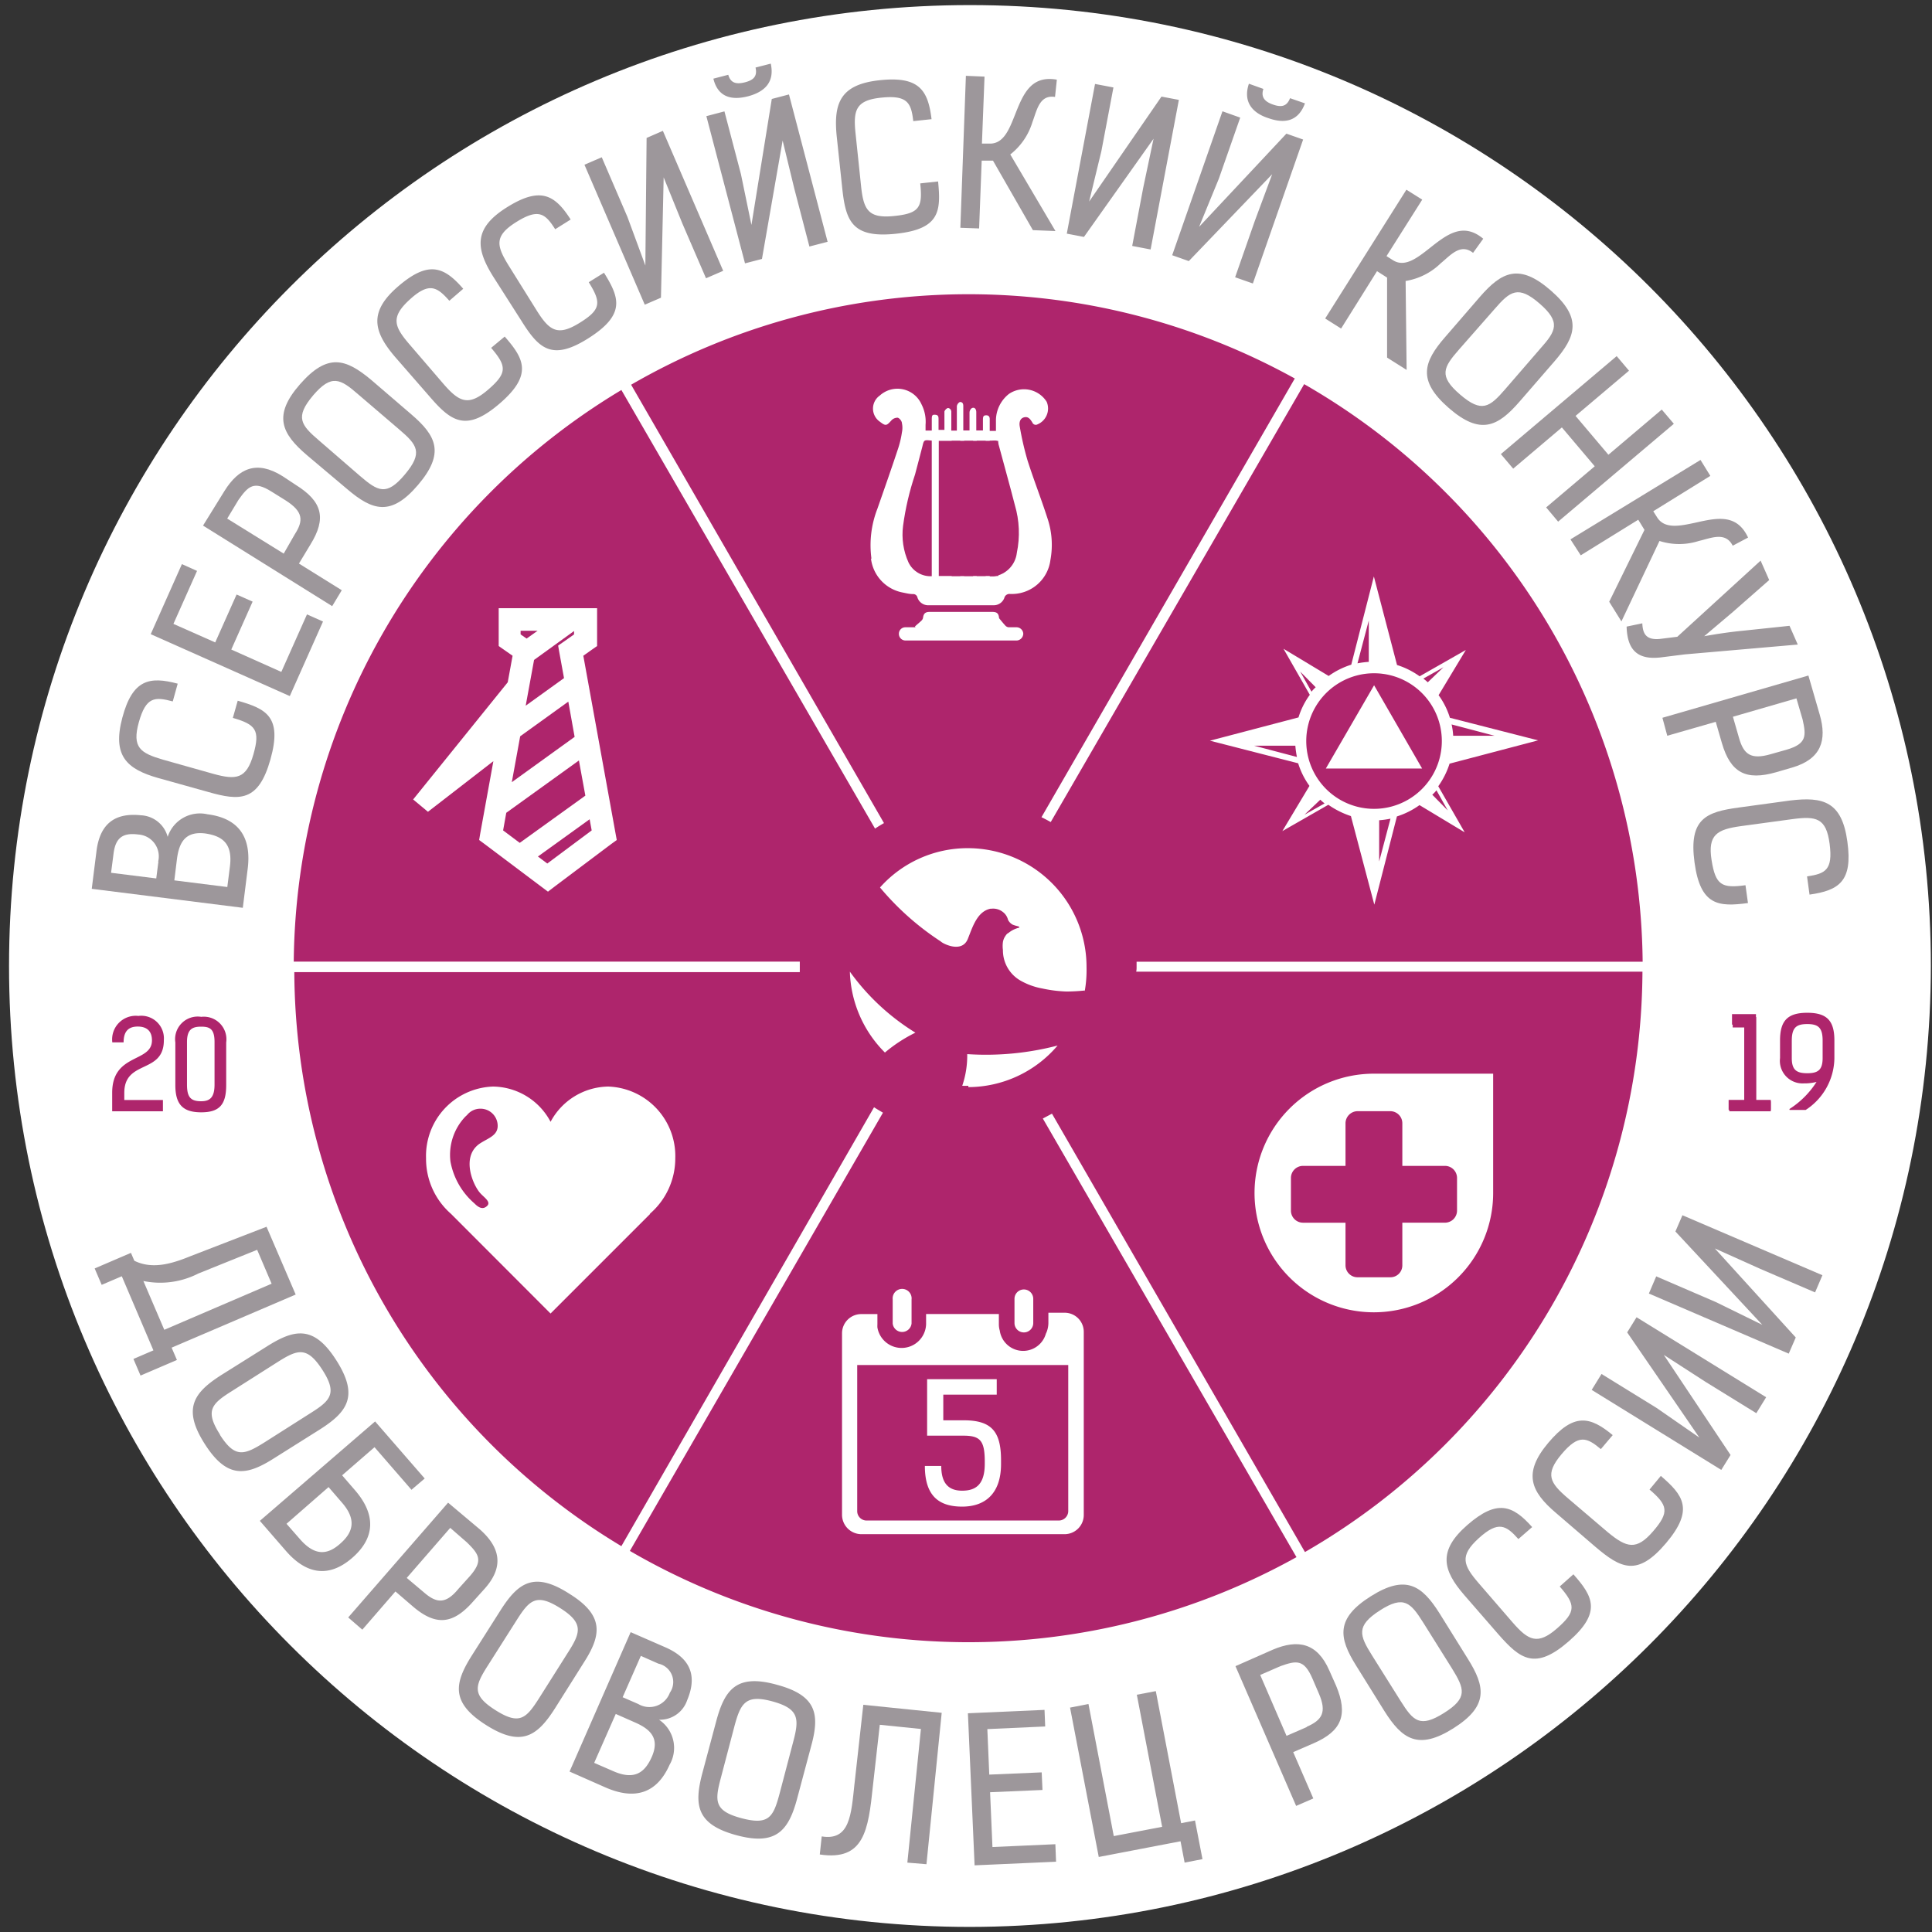 <svg xmlns="http://www.w3.org/2000/svg" width="90" height="90" viewBox="0 0 90 90">
    <rect x="0" y="0" width="90" height="90" fill="#333333" stroke="none"/>
    <g fill="none" fill-rule="evenodd">
        <path fill="#FFF" d="M45.184 89.763C20.462 89.763.421 69.722.421 45 .421 20.278 20.462.237 45.184.237 69.906.237 89.947 20.278 89.947 45c-.029 24.71-20.053 44.734-44.763 44.763z"/>
        <path fill="#9D979B" fill-rule="nonzero" d="M13.774 60.305l-1.358-3.158-3.527 1.364c-.826.336-1.763.647-2.631.22l-.158-.368-1.69.726.327.764.937-.4 1.473 3.452-.931.4.331.774 1.695-.726-.247-.574 5.779-2.474zm-7.095-.631a3.89 3.89 0 0 0 2.558-.348l2.742-1.105.674 1.579-5 2.147-.974-2.273zM14.884 66.6c1.316-.832 1.832-1.579.79-3.221-1.042-1.642-1.937-1.484-3.248-.653l-2.105 1.321c-1.31.832-1.826 1.58-.784 3.216 1.042 1.637 1.937 1.495 3.247.658l2.1-1.321zm-4.637.226c-.71-1.115-.39-1.431.558-2.026l2.106-1.337c.947-.6 1.384-.768 2.105.348.72 1.115.368 1.442-.58 2.036l-2.104 1.337c-.958.6-1.38.758-2.085-.342v-.016zM16.547 69.432l-.61-.706 1.51-1.31 1.721 1.984.616-.526-2.31-2.658-5.369 4.631 1.206 1.39c.936 1.084 1.989 1.295 3.094.337 1.106-.958 1.084-2.048.142-3.142zm-.7 2.479c-.59.526-1.179.584-1.873-.211l-.627-.716 1.958-1.71.627.726c.694.795.51 1.395-.085 1.91zM22.058 74.584l.526-.584c.937-1.053.684-1.958-.252-2.774L20.874 70l-4.653 5.347.658.569 1.542-1.78.779.67c1.095.952 1.9.878 2.858-.222zm-2.31-.405l-.8-.674 2.026-2.331.773.673c.564.553.78.848.137 1.58l-.526.584c-.595.726-1.021.678-1.61.168zM26.521 74.242c-1.637-1.053-2.384-.526-3.216.79l-1.32 2.079c-.832 1.315-.985 2.205.657 3.247 1.642 1.042 2.384.526 3.216-.784l1.326-2.106c.832-1.29.984-2.205-.663-3.226zm-.079 2.763l-1.331 2.106c-.6.942-.911 1.263-2.027.557-1.116-.705-.963-1.131-.363-2.073l1.337-2.106c.6-.947.92-1.284 2.037-.578 1.116.705.952 1.152.347 2.094zM31.005 76.742l-1.626-.71-2.847 6.494 1.679.742c1.331.58 2.373.306 2.978-1.052a1.579 1.579 0 0 0-.489-2.105c.589.02 1.12-.348 1.31-.906.427-1.016.274-1.9-1.005-2.463zm-.642 5.1c-.331.747-.82 1.095-1.8.663l-.884-.384 1.005-2.279.905.4c.758.332 1.137.769.774 1.6zm.842-2.99a1.016 1.016 0 0 1-1.473.527l-.727-.316.848-1.926.82.363a.874.874 0 0 1 .532 1.353zM36.195 78.484c-1.884-.526-2.437.216-2.837 1.721l-.637 2.384c-.4 1.5-.279 2.395 1.579 2.9 1.858.506 2.437-.215 2.837-1.715l.637-2.385c.42-1.505.3-2.4-1.58-2.905zm.752 2.669l-.631 2.4c-.29 1.084-.495 1.484-1.769 1.147-1.273-.337-1.258-.79-.968-1.874l.632-2.405c.289-1.079.526-1.505 1.773-1.163 1.248.342 1.253.81.963 1.895z"/>
        <path fill="#9D979B" d="M39.805 83.1c-.152 1.426-.21 2.663-1.526 2.447l-.09.842c2.069.311 2.258-1.131 2.474-3.189l.321-2.853 1.916.195-.632 6.226.89.074.71-7.053-3.652-.373-.41 3.684zM46.232 86.042l-.11-2.553 2.441-.105-.037-.82-2.442.104-.09-2.12 2.695-.122-.031-.773-3.569.158.311 7.084 3.795-.169-.032-.815zM55.021 84.932c-.395-2.069-.784-4.106-1.179-6.153l-.884.168c.395 2.048.784 4.085 1.179 6.153l-2.253.432-1.179-6.153-.858.168 1.337 6.958 3.81-.731.19.994.832-.163-.348-1.8-.647.127z"/>
        <path fill="#9D979B" fill-rule="nonzero" d="M61.926 77.821c-.568-1.305-1.473-1.463-2.631-.974l-1.742.769 2.826 6.51.8-.347-.937-2.158.947-.41c1.327-.574 1.611-1.343 1.053-2.68l-.316-.71zm-1.052 2.632l-.942.41-1.227-2.837.942-.41c.737-.263 1.095-.332 1.485.563l.305.71c.384.885.142 1.243-.569 1.553l.006.01zM67.063 75.163c-.826-1.316-1.579-1.831-3.21-.8-1.632 1.032-1.5 1.921-.674 3.237l1.31 2.105c.827 1.316 1.58 1.837 3.216.806 1.637-1.032 1.495-1.932.669-3.243l-1.31-2.105zm.2 4.637c-1.116.7-1.426.379-2.02-.568l-1.322-2.106c-.595-.947-.763-1.384.358-2.105 1.121-.721 1.437-.363 2.032.584l1.32 2.106c.595.963.758 1.384-.368 2.089z"/>
        <path fill="#9D979B" d="M72.658 73.905c.737.848.774 1.169-.126 1.953s-1.332.568-2.064-.274l-1.579-1.826c-.731-.847-.91-1.28 0-2.105.911-.827 1.274-.595 1.843.042l.642-.558c-.91-1.021-1.632-1.305-3.016-.1-1.384 1.205-1.158 2.105-.137 3.279l1.579 1.816c1.021 1.168 1.721 1.684 3.279.326 1.558-1.358 1.116-2.105.216-3.121l-.637.568zM77.368 68.753l-.526.636c.853.727.937 1.053.163 1.948-.773.895-1.226.768-2.105.042L73.047 69.8c-.852-.726-1.094-1.121-.3-2.063.795-.942 1.169-.78 1.827-.232l.552-.652c-1.052-.874-1.81-1.053-3 .358-1.19 1.41-.826 2.263.358 3.268l1.837 1.579c1.184 1.005 1.953 1.405 3.29-.174 1.336-1.579.778-2.247-.243-3.131zM75.8 62.068l3.363 4.9-1.99-1.379-2.568-1.584-.458.742 6.037 3.727.432-.695-3.11-4.663 1.947 1.258 2.363 1.458.458-.743-6.037-3.726zM78.047 57.368l4.048 4.348-2.169-1.063-2.773-1.195-.342.8 6.515 2.8.327-.753-3.769-4.147 2.121.953 2.548 1.094.342-.8-6.521-2.794z"/>
        <path fill="#9D979B" fill-rule="nonzero" d="M11.537 40.484c.184-1.442-.38-2.363-1.874-2.552a1.579 1.579 0 0 0-1.852 1.052 1.353 1.353 0 0 0-1.248-1.005c-1.095-.116-1.895.284-2.068 1.668l-.221 1.758 7.037.884.226-1.805zm-4.158-.347l-.1.784-2.105-.263.115-.89c.09-.72.411-.99 1.148-.894a1.021 1.021 0 0 1 .931 1.263h.01zm3.332.226l-.122.958-2.468-.31.121-.985c.105-.82.416-1.31 1.321-1.2.81.121 1.28.48 1.148 1.537z"/>
        <path fill="#9D979B" d="M7.368 36.242l2.316.647c1.49.427 2.358.469 2.916-1.52.558-1.99-.21-2.353-1.526-2.727l-.227.8c1.053.305 1.285.558.958 1.7-.326 1.142-.794 1.205-1.873.905L7.6 35.39c-1.053-.305-1.463-.563-1.132-1.747.332-1.184.737-1.195 1.58-.968l.23-.827c-1.32-.352-2.104-.194-2.578 1.58-.474 1.773.19 2.394 1.668 2.815zM15.047 28.953l-.747-.332-1.195 2.679-2.331-1.042.994-2.232-.747-.331-.995 2.231-1.947-.863 1.1-2.468-.705-.316-1.453 3.263 6.479 2.884z"/>
        <path fill="#9D979B" fill-rule="nonzero" d="M15.921 27.495l-1.995-1.242.527-.874c.768-1.232.568-2.016-.674-2.79l-.621-.41c-1.205-.753-2.042-.363-2.7.69l-1 1.615 6.016 3.753.447-.742zm-2.705-1.706l-2.632-1.631.527-.874c.452-.637.715-.9 1.536-.384l.658.41c.827.527.837.943.427 1.58l-.516.9zM14.3 21.205l1.874 1.58c1.179 1.004 2.042 1.283 3.3-.196 1.258-1.478.858-2.284-.316-3.289l-1.874-1.61c-1.179-.98-2.02-1.258-3.305.205-1.284 1.463-.858 2.305.321 3.31zm.284-2.784c.858-1.005 1.269-.779 2.105-.047L18.59 20c.853.726 1.127 1.084.269 2.105s-1.253.784-2.105.053l-1.885-1.632c-.852-.726-1.142-1.09-.284-2.105z"/>
        <path fill="#9D979B" d="M20 18.458c1.01 1.174 1.705 1.69 3.274.342 1.568-1.347 1.126-2.105.237-3.121l-.632.526c.726.848.763 1.169-.142 1.948-.905.779-1.337.584-2.069-.258l-1.579-1.837c-.731-.847-.905-1.28 0-2.105.906-.827 1.274-.585 1.843.058l.647-.558c-.91-1.053-1.632-1.31-3.021-.121-1.39 1.19-1.169 2.105-.158 3.29l1.6 1.836zM24.268 14.91c.821 1.322 1.432 1.937 3.158.837 1.727-1.1 1.432-1.884.71-3.042l-.71.442c.59.948.58 1.274-.437 1.9-1.015.627-1.4.358-1.994-.594l-1.284-2.058c-.59-.948-.7-1.4.342-2.053s1.352-.384 1.81.337l.721-.453c-.737-1.152-1.405-1.547-2.963-.573-1.558.973-1.474 1.9-.653 3.22l1.3 2.038zM30.79 13.868l.126-5.605.873 2.153 1.1 2.547.8-.347-2.81-6.521-.758.331-.058 5.942-.837-2.268-1.194-2.774-.806.348 2.81 6.52zM35.495 12.063l.963-5.516.547 2.253.7 2.684.848-.22-1.8-6.864-.8.21-.948 5.869-.49-2.368-.768-2.922-.842.222 1.8 6.857zM34.853 4.484c.763-.205 1.242-.652 1.052-1.52l-.71.183c.1.427-.121.59-.484.685-.364.094-.669.073-.785-.348l-.694.18c.21.868.852 1.02 1.62.82zM39.232 8.742c.163 1.542.447 2.363 2.5 2.147 2.052-.215 2.105-1.052 1.968-2.436l-.832.09c.116 1.115-.031 1.4-1.226 1.52-1.195.121-1.416-.29-1.531-1.405l-.253-2.41c-.121-1.116 0-1.58 1.205-1.7 1.205-.122 1.384.241 1.48 1.094l.852-.09c-.163-1.363-.59-2.01-2.416-1.815-1.826.195-2.163 1.052-2 2.631l.253 2.374zM48.095 5.684c.205-.526.316-1.284 1.052-1.168l.085-.805c-1.221-.216-1.58.7-1.958 1.657-.263.658-.527 1.348-1.19 1.321h-.342l.121-3.12-.868-.037-.258 7.079.874.031.12-3.158h.527l1.858 3.237 1.052.042-2.105-3.568a3.026 3.026 0 0 0 1.032-1.51zM53.737 6.463l-.48 2.274-.515 2.72.858.164 1.316-6.968-.81-.153-3.37 4.89.57-2.348.562-2.968-.857-.163-1.316 6.973.8.153zM57.537 12.916l.826.29L60.705 6.5l-.779-.274-4.068 4.342.92-2.242.996-2.847-.827-.295-2.342 6.705.774.274 3.884-4.047-.81 2.179zM59.09 5.505c.742.263 1.389.158 1.7-.69l-.695-.241c-.158.41-.432.42-.784.3-.353-.121-.595-.316-.458-.732l-.674-.242c-.284.837.153 1.363.91 1.605zM64.147 12.632l.469.3v3.726l.91.574-.047-4.143c.618-.1 1.19-.388 1.637-.826.442-.358.916-.952 1.505-.484l.474-.658c-.953-.795-1.716-.179-2.527.463-.557.437-1.142.895-1.694.527l-.285-.18L66.253 9.3l-.737-.463-3.784 6 .742.468 1.673-2.673z"/>
        <path fill="#9D979B" fill-rule="nonzero" d="M67.321 15.7c-1.016 1.168-1.3 2.026.168 3.305 1.469 1.28 2.28.874 3.295-.294l1.621-1.869c1.016-1.174 1.306-2.031-.163-3.31-1.468-1.28-2.284-.874-3.3.294l-1.62 1.874zm2.295-1.295c.731-.847 1.105-1.131 2.105-.263 1 .869.768 1.274.026 2.105l-1.626 1.88c-.732.847-1.095 1.12-2.105.252-1.01-.868-.78-1.263-.042-2.105l1.642-1.869z"/>
        <path fill="#9D979B" d="M70.49 21.832l2.268-1.921 1.531 1.81-2.263 1.916.558.663 5.39-4.558-.563-.663-2.485 2.105-1.531-1.81 2.49-2.106-.574-.679-5.395 4.564zM73.637 25.868l2.679-1.657.29.473-1.643 3.348.569.915 1.773-3.747a2.99 2.99 0 0 0 1.832 0c.558-.126 1.242-.453 1.579.221l.716-.379c-.527-1.131-1.464-.916-2.469-.69-.695.148-1.42.306-1.768-.252l-.18-.284 2.659-1.648-.458-.742-6.058 3.7.479.742zM77.332 29.763c-.71.074-.806-.316-.827-.726l-.731.152c.031 1.111.526 1.58 1.658 1.427l1.052-.132 5.263-.458-.384-.873-2.195.231c-.594.058-1.194.148-1.779.253l1.343-1.137 1.684-1.479-.4-.905-3.88 3.547-.804.1z"/>
        <path fill="#9D979B" fill-rule="nonzero" d="M77.668 34.274l2.258-.648.285.985c.405 1.394 1.126 1.763 2.526 1.363l.742-.216c1.363-.395 1.637-1.274 1.29-2.469l-.527-1.82-6.8 1.968.226.837zm6.016-1.742l.29.99c.168.762.19 1.125-.742 1.4l-.743.21c-.936.273-1.263 0-1.478-.753l-.285-.99 2.958-.857z"/>
        <path fill="#9D979B" d="M86.058 39.21c-.253-1.873-1.126-2.105-2.663-1.92l-2.384.326c-1.537.205-2.348.526-2.074 2.558.274 2.031 1.131 2.073 2.49 1.894l-.116-.831c-1.106.152-1.395 0-1.58-1.174-.184-1.174.253-1.426 1.369-1.579l2.395-.326c1.11-.147 1.579-.063 1.737 1.158.157 1.22-.206 1.384-1.053 1.51l.116.848c1.373-.195 2.02-.621 1.763-2.463z"/>
        <path fill="#AE256C" d="M26.742 29.553v-.158l-1.863 1.347-.39 2.132 1.785-1.285-.216-1.184-.058-.331.274-.19z"/>
        <path fill="#AE256C" fill-rule="nonzero" d="M64.01 37.679a3.158 3.158 0 1 0-.004-6.316 3.158 3.158 0 0 0 .005 6.316zm0-5.758l2.237 3.879h-4.484l2.248-3.879z"/>
        <path fill="#AE256C" d="M25.042 29.384h-.79v.169l.28.194zM26.474 32.684L24.232 34.3l-.39 2.137 2.926-2.11zM69.621 34.274l-2-.527c.039.173.064.35.074.527h1.926zM64.247 40.132l.527-1.995a4.21 4.21 0 0 1-.527.074v1.92zM61.29 32.016l-.722-.732.527.937c.059-.074.124-.143.194-.205zM58.421 34.737l1.995.526a4.21 4.21 0 0 1-.074-.526h-1.92zM63.763 28.905l-.526 1.995c.174-.034.35-.056.526-.068v-1.927zM67.242 31.084l-.937.527c.07.052.139.11.206.173l.731-.7zM66.721 37.021l.721.732-.526-.937a1.626 1.626 0 0 1-.195.205zM60.768 37.953l.937-.527a2.053 2.053 0 0 1-.2-.173l-.737.7zM60.695 56.958h1.984v1.99a.558.558 0 0 0 .558.552h1.531a.553.553 0 0 0 .558-.553v-1.99h1.99a.563.563 0 0 0 .558-.557v-1.532a.563.563 0 0 0-.558-.557h-1.99v-1.985a.563.563 0 0 0-.558-.563h-1.531a.568.568 0 0 0-.558.563v1.985h-1.984a.563.563 0 0 0-.558.557V56.4a.563.563 0 0 0 .558.558z"/>
        <path fill="#AE256C" fill-rule="nonzero" d="M39.932 70.39a.437.437 0 0 0 .442.442h8.947a.442.442 0 0 0 .442-.443v-6.8h-9.831v6.8zm4.947-3.511h-1.69v-2.632h3.243v.721h-2.49v1.195h.953c1.3 0 1.737.526 1.737 1.858v.179c0 1.39-.753 1.984-1.81 1.984-1.059 0-1.738-.473-1.738-1.895h.763c0 .811.342 1.153.974 1.153.632 0 1.053-.284 1.053-1.253v-.157c-.01-.927-.221-1.153-.995-1.153z"/>
        <path fill="#AE256C" d="M43.405 26.842v-6.316c-.368-.042-.363-.042-.437.274-.11.437-.231.874-.342 1.305-.262.779-.449 1.58-.558 2.395-.074.58.013 1.168.253 1.7.199.413.626.666 1.084.642z"/>
        <path fill="#AE256C" fill-rule="nonzero" d="M52.947 45.11v-.31h23.574a31.374 31.374 0 0 0-15.768-26.905l-11.806 20.4a8.29 8.29 0 0 0-.431-.227l11.8-20.436a31.395 31.395 0 0 0-30.916.29l11.779 20.42c-.142.084-.279.163-.416.258L28.947 18.168a31.384 31.384 0 0 0-15.263 26.627h23.574v.49H13.71a31.374 31.374 0 0 0 15.236 26.741L40.716 51.58c.137.09.273.168.416.253l-11.79 20.415a31.41 31.41 0 0 0 31.053.29L48.579 52.105l.426-.226L60.79 72.3a31.39 31.39 0 0 0 15.722-27.037H52.93c.006-.037.016-.095.016-.152zm6.842-14.889l2.106 1.268c.32-.23.676-.407 1.052-.526L64 26.853l1.079 4.126c.377.117.732.295 1.053.526l2.152-1.226-1.268 2.105c.232.32.41.675.526 1.053l4.11 1.052-4.126 1.085A3.79 3.79 0 0 1 67 36.626l1.232 2.148-2.106-1.269c-.32.23-.676.408-1.052.527l-1.053 4.11-1.09-4.126c-.374-.123-.729-.3-1.052-.527l-2.142 1.227L61 36.61a3.584 3.584 0 0 1-.526-1.053l-4.11-1.053 4.125-1.084c.116-.378.294-.734.527-1.053l-1.227-2.147zm-31.32 9.1L25.836 41.3l-.31.237-.316-.237-2.632-1.979-.258-.19.053-.315.61-3.358-3.047 2.358-.69-.574 4.406-5.458.226-1.237-.421-.294-.226-.158v-1.763h4.584v1.763l-.227.158-.415.294 1.5 8.269.058.316-.264.19zm1.82 17.226l-4.642 4.642-4.636-4.642a3.405 3.405 0 0 1-1.164-2.594 3.232 3.232 0 0 1 3.121-3.337 3.074 3.074 0 0 1 2.68 1.642 3.095 3.095 0 0 1 2.689-1.642 3.237 3.237 0 0 1 3.12 3.337 3.405 3.405 0 0 1-1.189 2.594h.021zm10.306-30.526a4.684 4.684 0 0 1 .279-2.326c.331-.948.663-1.89.979-2.848a4.5 4.5 0 0 0 .163-.71 1.005 1.005 0 0 0 0-.416c0-.1-.11-.242-.2-.263a.39.39 0 0 0-.305.142c-.216.237-.253.253-.527.042a.742.742 0 0 1 0-1.216 1.226 1.226 0 0 1 1.942.406c.15.293.217.623.19.952v.274h.29v-.526c0-.19.026-.221.168-.21.142.01.147.104.147.21v.494h.274v-.684-.163c0-.047.09-.153.152-.168.064-.016.169.057.169.173v.742a1.205 1.205 0 0 0 0 .132h.258v-.374-.763a.268.268 0 0 1 .142-.195c.126 0 .158.08.158.19v1.137h.29v-.827c0-.076.032-.148.089-.2.115-.079.22 0 .226.163v.864h.31v-.5c0-.164.032-.206.158-.206.127 0 .164.09.158.2v.527h.29v-.527c.014-.47.238-.91.61-1.2a1.247 1.247 0 0 1 1.753.369.8.8 0 0 1-.426 1.052.168.168 0 0 1-.237-.079c-.09-.147-.19-.305-.395-.247-.205.058-.226.269-.195.432.09.533.211 1.06.363 1.579.285.894.632 1.773.921 2.673.216.632.265 1.308.143 1.963a1.81 1.81 0 0 1-1.732 1.58h-.147a.247.247 0 0 0-.269.189.526.526 0 0 1-.495.337h-3.026a.526.526 0 0 1-.526-.363.2.2 0 0 0-.21-.158c-.164 0-.322-.042-.485-.074a1.832 1.832 0 0 1-1.468-1.574l.02-.005zm2.031 3.158c.1-.095.21-.179.31-.279a.237.237 0 0 0 .064-.132c.026-.19.11-.263.31-.263h2.911c.232 0 .3.08.321.295.126.153.216.263.31.363.036.03.08.05.127.058h.374c.168 0 .307.132.315.3a.326.326 0 0 1-.294.316h-5.21a.31.31 0 0 1-.29-.326.3.3 0 0 1 .305-.29h.474a.116.116 0 0 1-.021-.021l-.006-.021zM39.59 45.263a10.584 10.584 0 0 0 3.053 2.842c-.51.25-.987.561-1.42.927a5.553 5.553 0 0 1-1.633-3.769zm2.874 15.263v1.127a.442.442 0 0 1-.879 0v-1.127a.442.442 0 1 1 .88 0zm6.269 1.58a1.2 1.2 0 0 0 .105-.474v-.48h.758a.89.89 0 0 1 .89.89v8.532a.895.895 0 0 1-.89.894H40.12a.905.905 0 0 1-.895-.894v-8.469a.895.895 0 0 1 .895-.89h.753v.48a1.305 1.305 0 0 0 0 .142 1.142 1.142 0 0 0 2.268-.148v-.478h3.39v.478c0 .1.014.2.042.295a1.1 1.1 0 0 0 2.137.18l.02-.059zm-1.474-.474v-1.127a.437.437 0 1 1 .874 0v1.127a.437.437 0 1 1-.874 0zM45.11 50.579a2.4 2.4 0 0 1-.285 0c.162-.474.24-.973.232-1.474a13.195 13.195 0 0 0 4.21-.4 5.474 5.474 0 0 1-4.157 1.937v-.063zm5.42-4.437a9.042 9.042 0 0 1-.847.047c-.38-.013-.76-.06-1.131-.142a3.2 3.2 0 0 1-1.016-.368 1.626 1.626 0 0 1-.816-1.426 1.379 1.379 0 0 1 0-.369.684.684 0 0 1 .121-.29.39.39 0 0 1 .095-.11l.052-.031a1.21 1.21 0 0 1 .464-.232s.036 0 .031-.026c-.005-.027 0 0-.031-.037l-.158-.042-.121-.042a.526.526 0 0 1-.216-.227.647.647 0 0 0-.253-.373.726.726 0 0 0-.526-.142h-.042c-.626.131-.837.879-1.053 1.41-.258.632-1.052.269-1.226.142l-.047-.037a12.784 12.784 0 0 1-2.816-2.505 5.463 5.463 0 0 1 4.094-1.831 5.532 5.532 0 0 1 5.527 5.531c.01.39-.02.78-.09 1.163l.006-.063zm13.474 3.874h5.553v5.558A5.558 5.558 0 1 1 64 50.016h.005z"/>
        <path fill="#AE256C" d="M43.732 20.537h1v6.295h-1zM44.916 20.537h1v6.295h-1zM47.368 25.753c.154-.74.121-1.507-.094-2.232-.232-.91-.49-1.816-.732-2.726-.074-.284-.063-.29-.363-.263h-.074v6.315c.069.004.137.004.206 0 .559-.084.992-.532 1.057-1.094z"/>
        <path fill="#AE256C" d="M44.332 20.537h1v6.3h-1zM25.058 39.9l.437.326 2.068-1.542-.095-.52zM22.384 51.647a.795.795 0 0 0-.626.295l-.069.063a2.584 2.584 0 0 0-.705 2.106c.14.76.535 1.449 1.121 1.952.19.195.39.3.584.116.195-.184-.12-.384-.3-.579-.347-.358-.957-1.753 0-2.353.374-.236.795-.358.795-.8a.8.8 0 0 0-.8-.8zM26.968 35.426l-3.384 2.437-.147.821.774.58 3.057-2.2zM45.5 20.537h1v6.295h-1zM7.632 48.458a1.053 1.053 0 0 0-1.185-1.132 1.1 1.1 0 0 0-1.215 1.232h.526c0-.526.237-.737.658-.737.42 0 .663.21.663.642 0 1.053-1.853.584-1.853 2.442v.863H7.59v-.526h-1.8v-.331c0-1.564 1.843-.864 1.843-2.453z"/>
        <path fill="#AE256C" fill-rule="nonzero" d="M9.374 47.368a1.053 1.053 0 0 0-1.206 1.195v1.984c0 .906.353 1.269 1.206 1.269.852 0 1.163-.363 1.163-1.269v-1.984a1.053 1.053 0 0 0-1.163-1.195zm.62 3.158c0 .6-.22.774-.62.774-.48 0-.663-.174-.663-.774v-1.984c0-.605.257-.716.663-.716.405 0 .62.11.62.716v1.984z"/>
        <path fill="#AE256C" d="M81.81 47.379h-1.094v.484h.552v3.442h-.71v.463h1.931v-.463h-.678z"/>
        <path fill="#AE256C" d="M80.526 51.237h.727v-3.505h-.569v-.49H81.8v3.995h.69v.468h-1.964z"/>
        <path fill="#AE256C" fill-rule="nonzero" d="M83.358 51.663c.508-.323.94-.755 1.263-1.263a2.268 2.268 0 0 1-.595.068 1.053 1.053 0 0 1-1.105-1.179v-.82c0-.922.353-1.29 1.268-1.29.916 0 1.264.368 1.264 1.29v.82a2.916 2.916 0 0 1-1.337 2.416h-.748l-.01-.042zm.11-3.195v.821c0 .558.227.706.721.706.495 0 .716-.148.716-.706v-.82c0-.616-.226-.764-.716-.764-.489 0-.72.148-.72.763z"/>
    </g>
</svg>
